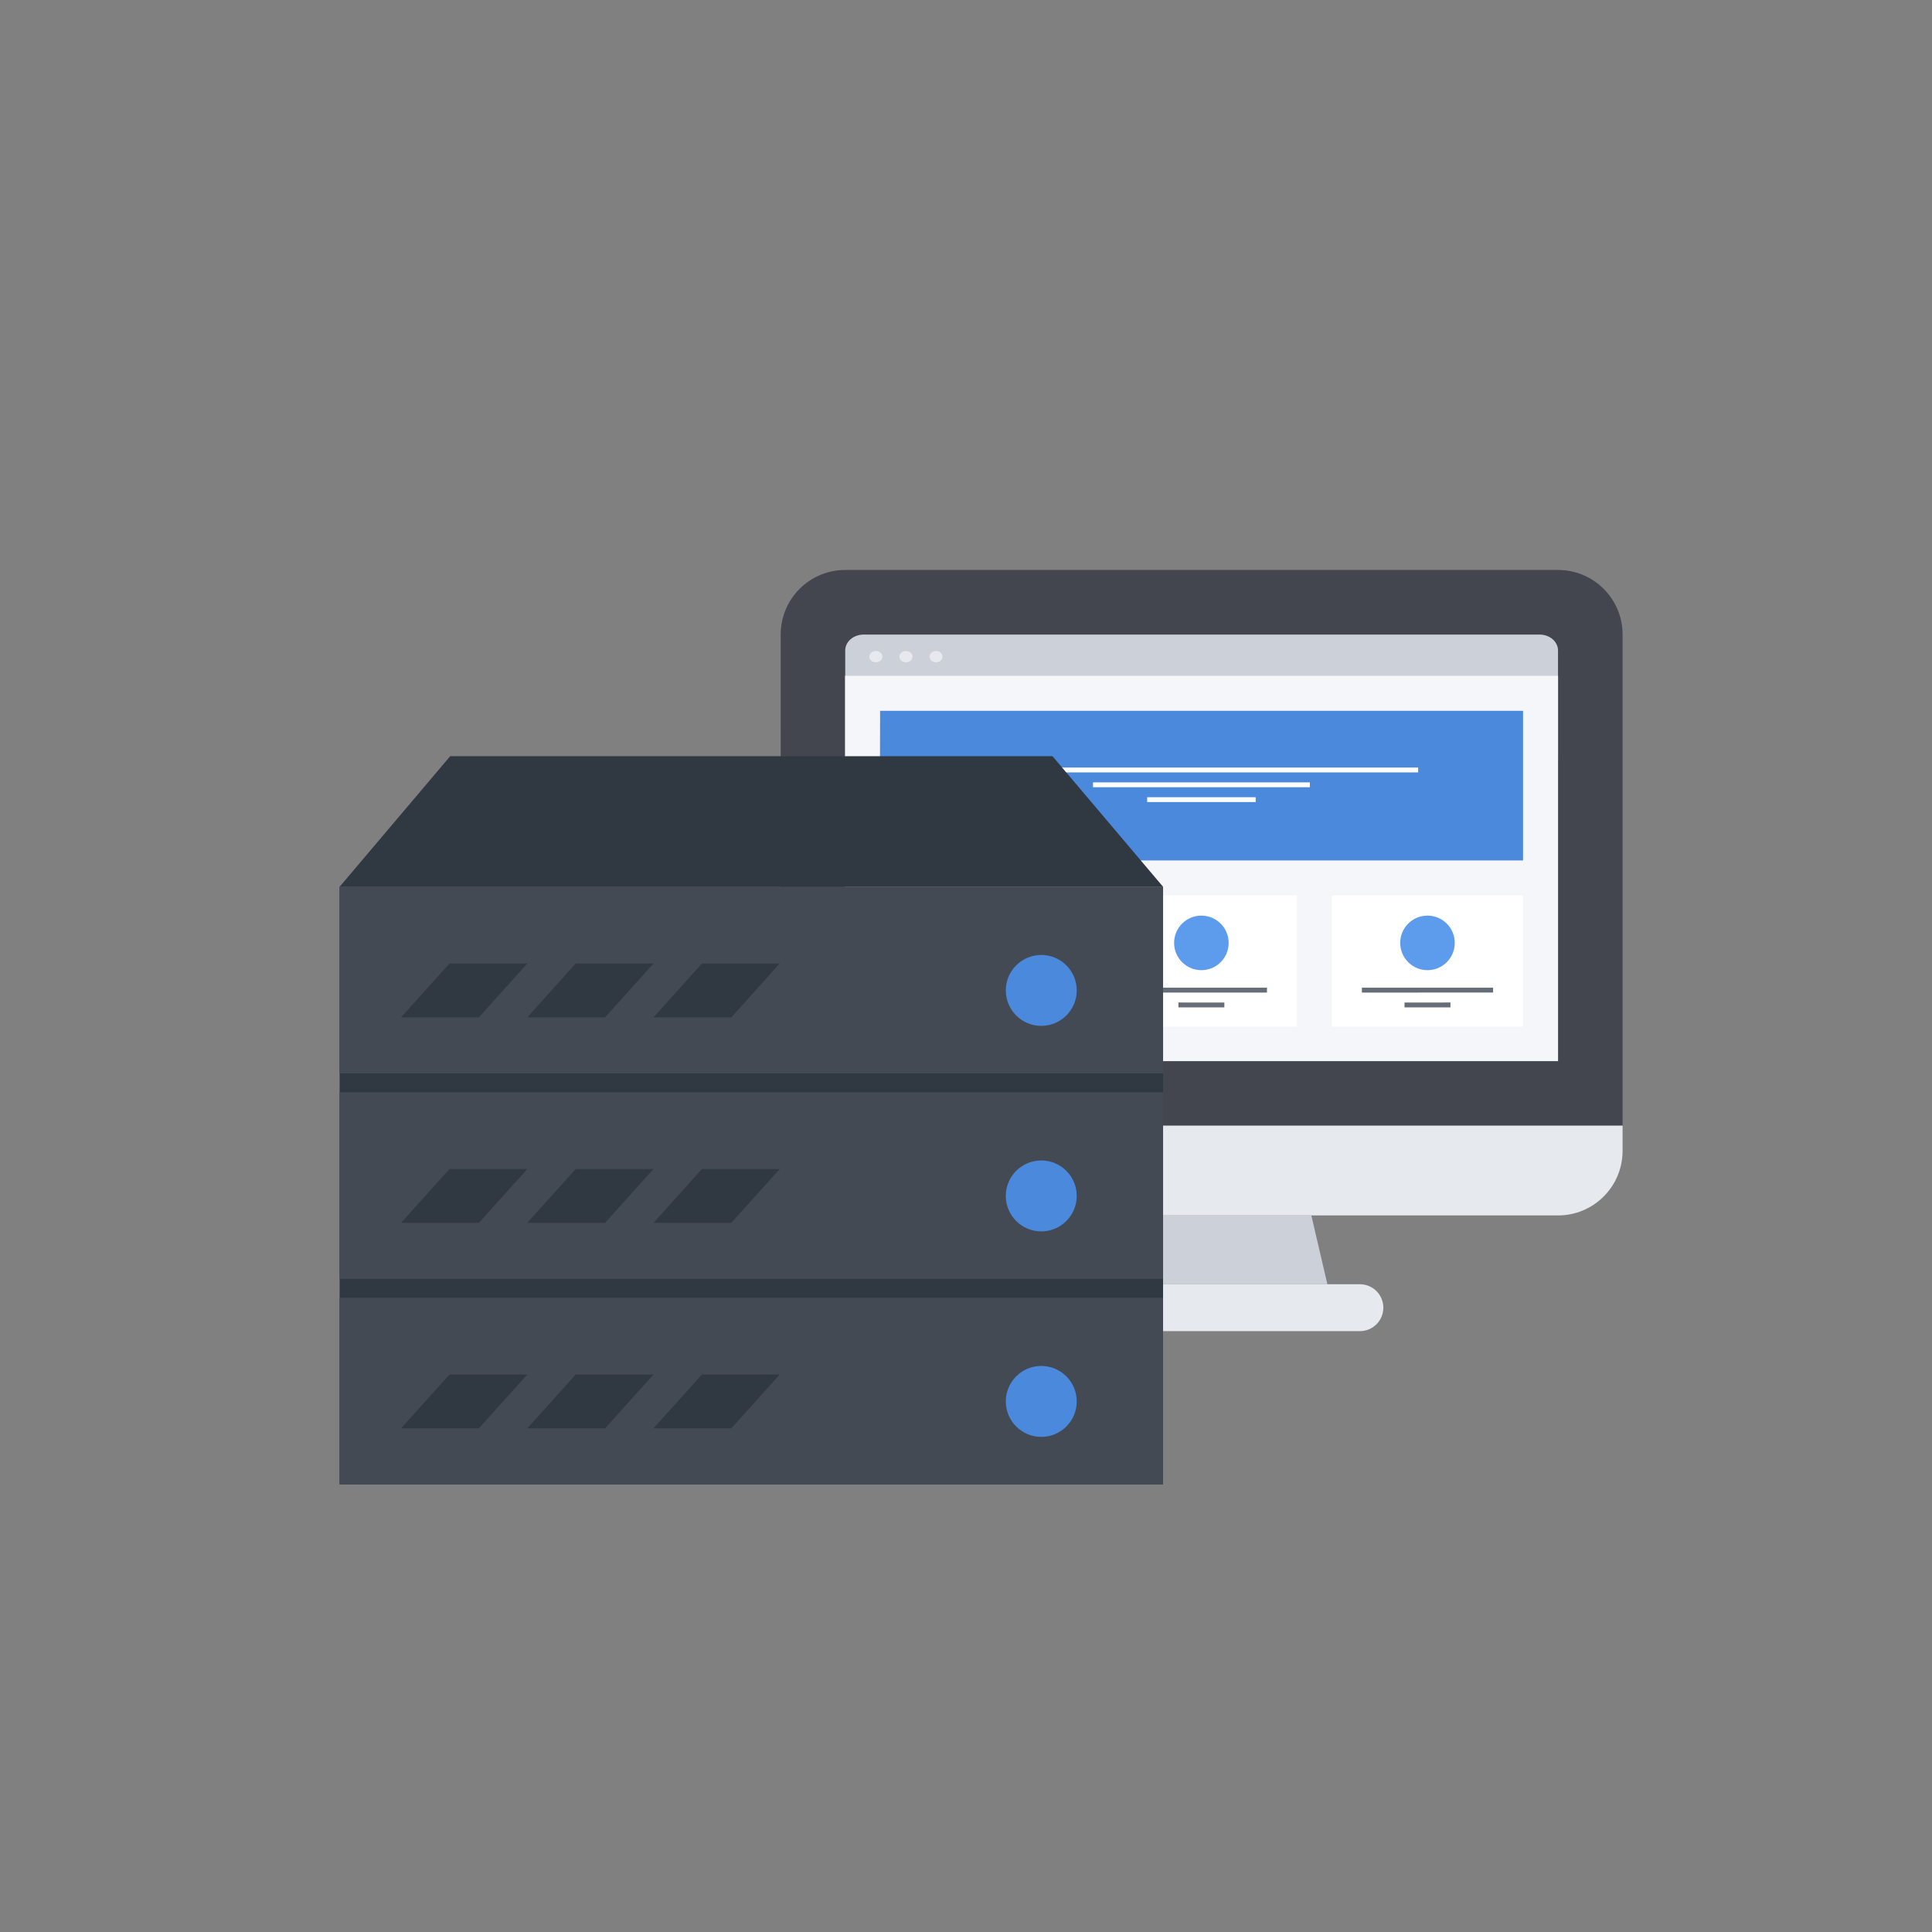 <?xml version="1.0" encoding="UTF-8" standalone="no"?>
<svg
   xmlns:dc="http://purl.org/dc/elements/1.1/"
   xmlns:cc="http://creativecommons.org/ns#"
   xmlns:rdf="http://www.w3.org/1999/02/22-rdf-syntax-ns#"
   xmlns:svg="http://www.w3.org/2000/svg"
   xmlns="http://www.w3.org/2000/svg"
   xmlns:sodipodi="http://sodipodi.sourceforge.net/DTD/sodipodi-0.dtd"
   xmlns:inkscape="http://www.inkscape.org/namespaces/inkscape"
   enable-background="new 0 0 512 512"
   height="512px"
   id="Слой_1"
   version="1.1"
   viewBox="0 0 512 512"
   width="512px"
   xml:space="preserve"
   inkscape:version="0.92.1 unknown"
   sodipodi:docname="hosting.svg"><rect x="0" y="0" width="512" height="512" fill="#808080" stroke="none"/><defs
     id="defs125" /><sodipodi:namedview
     pagecolor="#ffffff"
     bordercolor="#666666"
     borderopacity="1"
     objecttolerance="10"
     gridtolerance="10"
     guidetolerance="10"
     inkscape:pageopacity="0"
     inkscape:pageshadow="2"
     inkscape:window-width="1550"
     inkscape:window-height="1028"
     id="namedview123"
     showgrid="false"
     inkscape:zoom="1.3037281"
     inkscape:cx="128.79569"
     inkscape:cy="276.60782"
     inkscape:window-x="0"
     inkscape:window-y="25"
     inkscape:window-maximized="0"
     inkscape:current-layer="Hosting_1_" /><g
     id="Hosting_1_"><g
       id="Hosting"><g
         id="g7"><path
           d="M430,298.31V168.153c0-9.453-7.66-17.107-17.109-17.105H223.992c-9.441,0-17.098,7.656-17.098,17.107     l-0.004,130.158L430,298.31z"
           fill="#43454F"
           id="path9" /><g
           id="g11"><path
             d="M412.891,201.226c0,2.32-2.184,4.18-4.883,4.18H228.875c-2.695,0-4.883-1.879-4.883-4.203v-28.826      c0-2.326,2.188-4.209,4.883-4.209h179.137c2.695,0,4.879,1.885,4.879,4.211V201.226z"
             fill="#CCD1D9"
             id="path13" /><rect
             fill="#E5E8EC"
             height="102.088"
             width="188.898"
             x="223.992"
             y="179.114"
             id="rect15" /><path
             d="M232.113,172.521c-0.957-0.004-1.73,0.674-1.734,1.5c0.004,0.824,0.781,1.496,1.734,1.494      c0.957,0,1.738-0.67,1.738-1.494C233.852,173.194,233.07,172.521,232.113,172.521z"
             fill="#E6E9ED"
             id="path17" /><path
             d="M240.09,172.521c-0.957-0.002-1.738,0.676-1.738,1.498c0,0.824,0.777,1.498,1.738,1.496      c0.957,0,1.734-0.67,1.734-1.492C241.824,173.194,241.047,172.521,240.09,172.521z"
             fill="#E6E9ED"
             id="path19" /><path
             d="M248.063,172.521c-0.957,0-1.734,0.674-1.734,1.498c0,0.822,0.777,1.496,1.734,1.496      c0.957,0.002,1.734-0.674,1.73-1.494C249.797,173.194,249.02,172.517,248.063,172.521z"
             fill="#E6E9ED"
             id="path21" /></g><polygon
           fill="#CCD1D9"
           points="351.77,340.337 285.121,340.337 289.375,322.103 347.516,322.103    "
           id="polygon23" /><path
           d="M206.891,298.313l0.004,6.684c0,9.449,7.656,17.105,17.098,17.105h188.898     c9.449-0.004,17.109-7.664,17.109-17.109v-6.684L206.891,298.313z"
           fill="#E6E9ED"
           id="path25" /><path
           d="M276.504,352.767c-3.434-0.008-6.215-2.789-6.219-6.215l0,0c0.004-3.434,2.785-6.215,6.215-6.215h83.887     c3.43,0,6.215,2.785,6.215,6.215l0,0c0,3.426-2.781,6.215-6.219,6.215H276.504z"
           fill="#E6E9ED"
           id="path27" /><rect
           fill="#EC5564"
           height="4.23"
           width="37.656"
           x="328.453"
           y="219.066"
           id="rect29" /><rect
           fill="#F4F6F9"
           height="102.088"
           width="188.898"
           x="223.992"
           y="179.116"
           id="rect31" /><g
           id="g33"><polygon
             fill="#4A89DC"
             points="233.238,188.378 233.129,228.028 403.625,228.028 403.625,188.38     "
             id="polygon35" /><rect
             fill="#FFFFFF"
             height="1.287"
             width="114.875"
             x="260.953"
             y="203.408"
             id="rect37" /><rect
             fill="#FFFFFF"
             height="1.287"
             width="57.465"
             x="289.656"
             y="207.338"
             id="rect39" /><rect
             fill="#FFFFFF"
             height="1.281"
             width="28.75"
             x="304.016"
             y="211.27"
             id="rect41" /></g><g
           id="g43"><rect
             fill="#FFFFFF"
             height="34.773"
             width="50.652"
             x="352.973"
             y="237.29"
             id="rect45" /><circle
             cx="378.299"
             cy="249.876"
             fill="#5D9CEC"
             r="7.229"
             id="circle47" /><polygon
             fill="#656D78"
             points="395.688,263.036 360.914,263.04 360.914,261.747 395.688,261.751     "
             id="polygon49" /><polygon
             fill="#656D78"
             points="384.379,266.966 372.215,266.962 372.215,265.677 384.383,265.673     "
             id="polygon51" /></g><g
           id="g53"><rect
             fill="#FFFFFF"
             height="34.773"
             width="50.656"
             x="293.051"
             y="237.288"
             id="rect55" /><path
             d="M325.609,249.88c0,3.996-3.238,7.223-7.23,7.223s-7.23-3.234-7.23-7.227s3.238-7.23,7.227-7.227      C322.371,242.649,325.605,245.884,325.609,249.88z"
             fill="#5D9CEC"
             id="path57" /><rect
             fill="#656D78"
             height="1.293"
             width="34.77"
             x="300.992"
             y="261.747"
             id="rect59" /><polygon
             fill="#656D78"
             points="324.465,266.966 312.293,266.966 312.297,265.673 324.465,265.681     "
             id="polygon61" /></g><g
           id="g63"><rect
             fill="#FFFFFF"
             height="34.773"
             width="50.656"
             x="233.129"
             y="237.288"
             id="rect65" /><path
             d="M265.688,249.88c0,3.996-3.242,7.223-7.23,7.223c-3.992,0-7.23-3.234-7.23-7.227s3.238-7.23,7.227-7.227      C262.449,242.649,265.684,245.884,265.688,249.88z"
             fill="#5D9CEC"
             id="path67" /><rect
             fill="#656D78"
             height="1.293"
             width="34.77"
             x="241.07"
             y="261.747"
             id="rect69" /><polygon
             fill="#656D78"
             points="264.543,266.966 252.371,266.966 252.375,265.673 264.543,265.681     "
             id="polygon71" /></g></g><g
         id="g73"><rect
           fill="#303842"
           height="158.359"
           width="218.227"
           x="90"
           y="235.009"
           id="rect75" /><g
           id="g77"><rect
             fill="#434A54"
             height="49.438"
             width="218.227"
             x="89.998"
             y="343.931"
             id="rect79" /><g
             id="g81"><polygon
               fill="#303842"
               points="126.906,378.524 106.285,378.521 119.113,364.267 139.738,364.267      "
               id="polygon83" /><polygon
               fill="#303842"
               points="160.355,378.524 139.734,378.521 152.563,364.267 173.184,364.267      "
               id="polygon85" /><polygon
               fill="#303842"
               points="193.805,378.524 173.184,378.521 186.016,364.267 206.633,364.263      "
               id="polygon87" /></g><path
             d="M285.348,371.392c0-5.191-4.215-9.398-9.398-9.406c-5.191,0.004-9.402,4.211-9.402,9.406      c-0.004,5.188,4.207,9.398,9.402,9.398C281.137,380.79,285.348,376.579,285.348,371.392z"
             fill="#4A89DC"
             id="path89" /></g><g
           id="g91"><rect
             fill="#434A54"
             height="49.438"
             width="218.227"
             x="90"
             y="289.472"
             id="rect93" /><g
             id="g95"><polygon
               fill="#303842"
               points="126.906,324.06 106.285,324.06 119.117,309.802 139.738,309.802      "
               id="polygon97" /><polygon
               fill="#303842"
               points="160.352,324.06 139.738,324.056 152.566,309.802 173.184,309.802      "
               id="polygon99" /><polygon
               fill="#303842"
               points="193.805,324.056 173.188,324.06 186.016,309.802 206.637,309.802      "
               id="polygon101" /></g><path
             d="M285.344,316.931c0.004-5.191-4.207-9.398-9.395-9.398c-5.191,0-9.402,4.203-9.402,9.398      s4.211,9.406,9.402,9.402C281.137,326.333,285.348,322.118,285.344,316.931z"
             fill="#4A89DC"
             id="path103" /></g><polygon
           fill="#303842"
           points="278.93,200.405 119.301,200.405 90,235.009 308.227,235.009    "
           id="polygon105" /><g
           id="g107"><rect
             fill="#434A54"
             height="49.438"
             width="218.227"
             x="90"
             y="235.009"
             id="rect109" /><g
             id="g111"><polygon
               fill="#303842"
               points="126.906,269.603 106.285,269.603 119.117,255.345 139.734,255.345      "
               id="polygon113" /><polygon
               fill="#303842"
               points="160.355,269.603 139.738,269.603 152.566,255.345 173.184,255.345      "
               id="polygon115" /><polygon
               fill="#303842"
               points="193.805,269.603 173.188,269.603 186.012,255.345 206.633,255.345      "
               id="polygon117" /></g><path
             d="M285.348,262.474c0-5.199-4.215-9.402-9.398-9.402c-5.191,0-9.402,4.211-9.402,9.402      c0,5.188,4.211,9.398,9.402,9.395C281.137,271.868,285.348,267.661,285.348,262.474z"
             fill="#4A89DC"
             id="path119" /></g></g></g></g></svg>